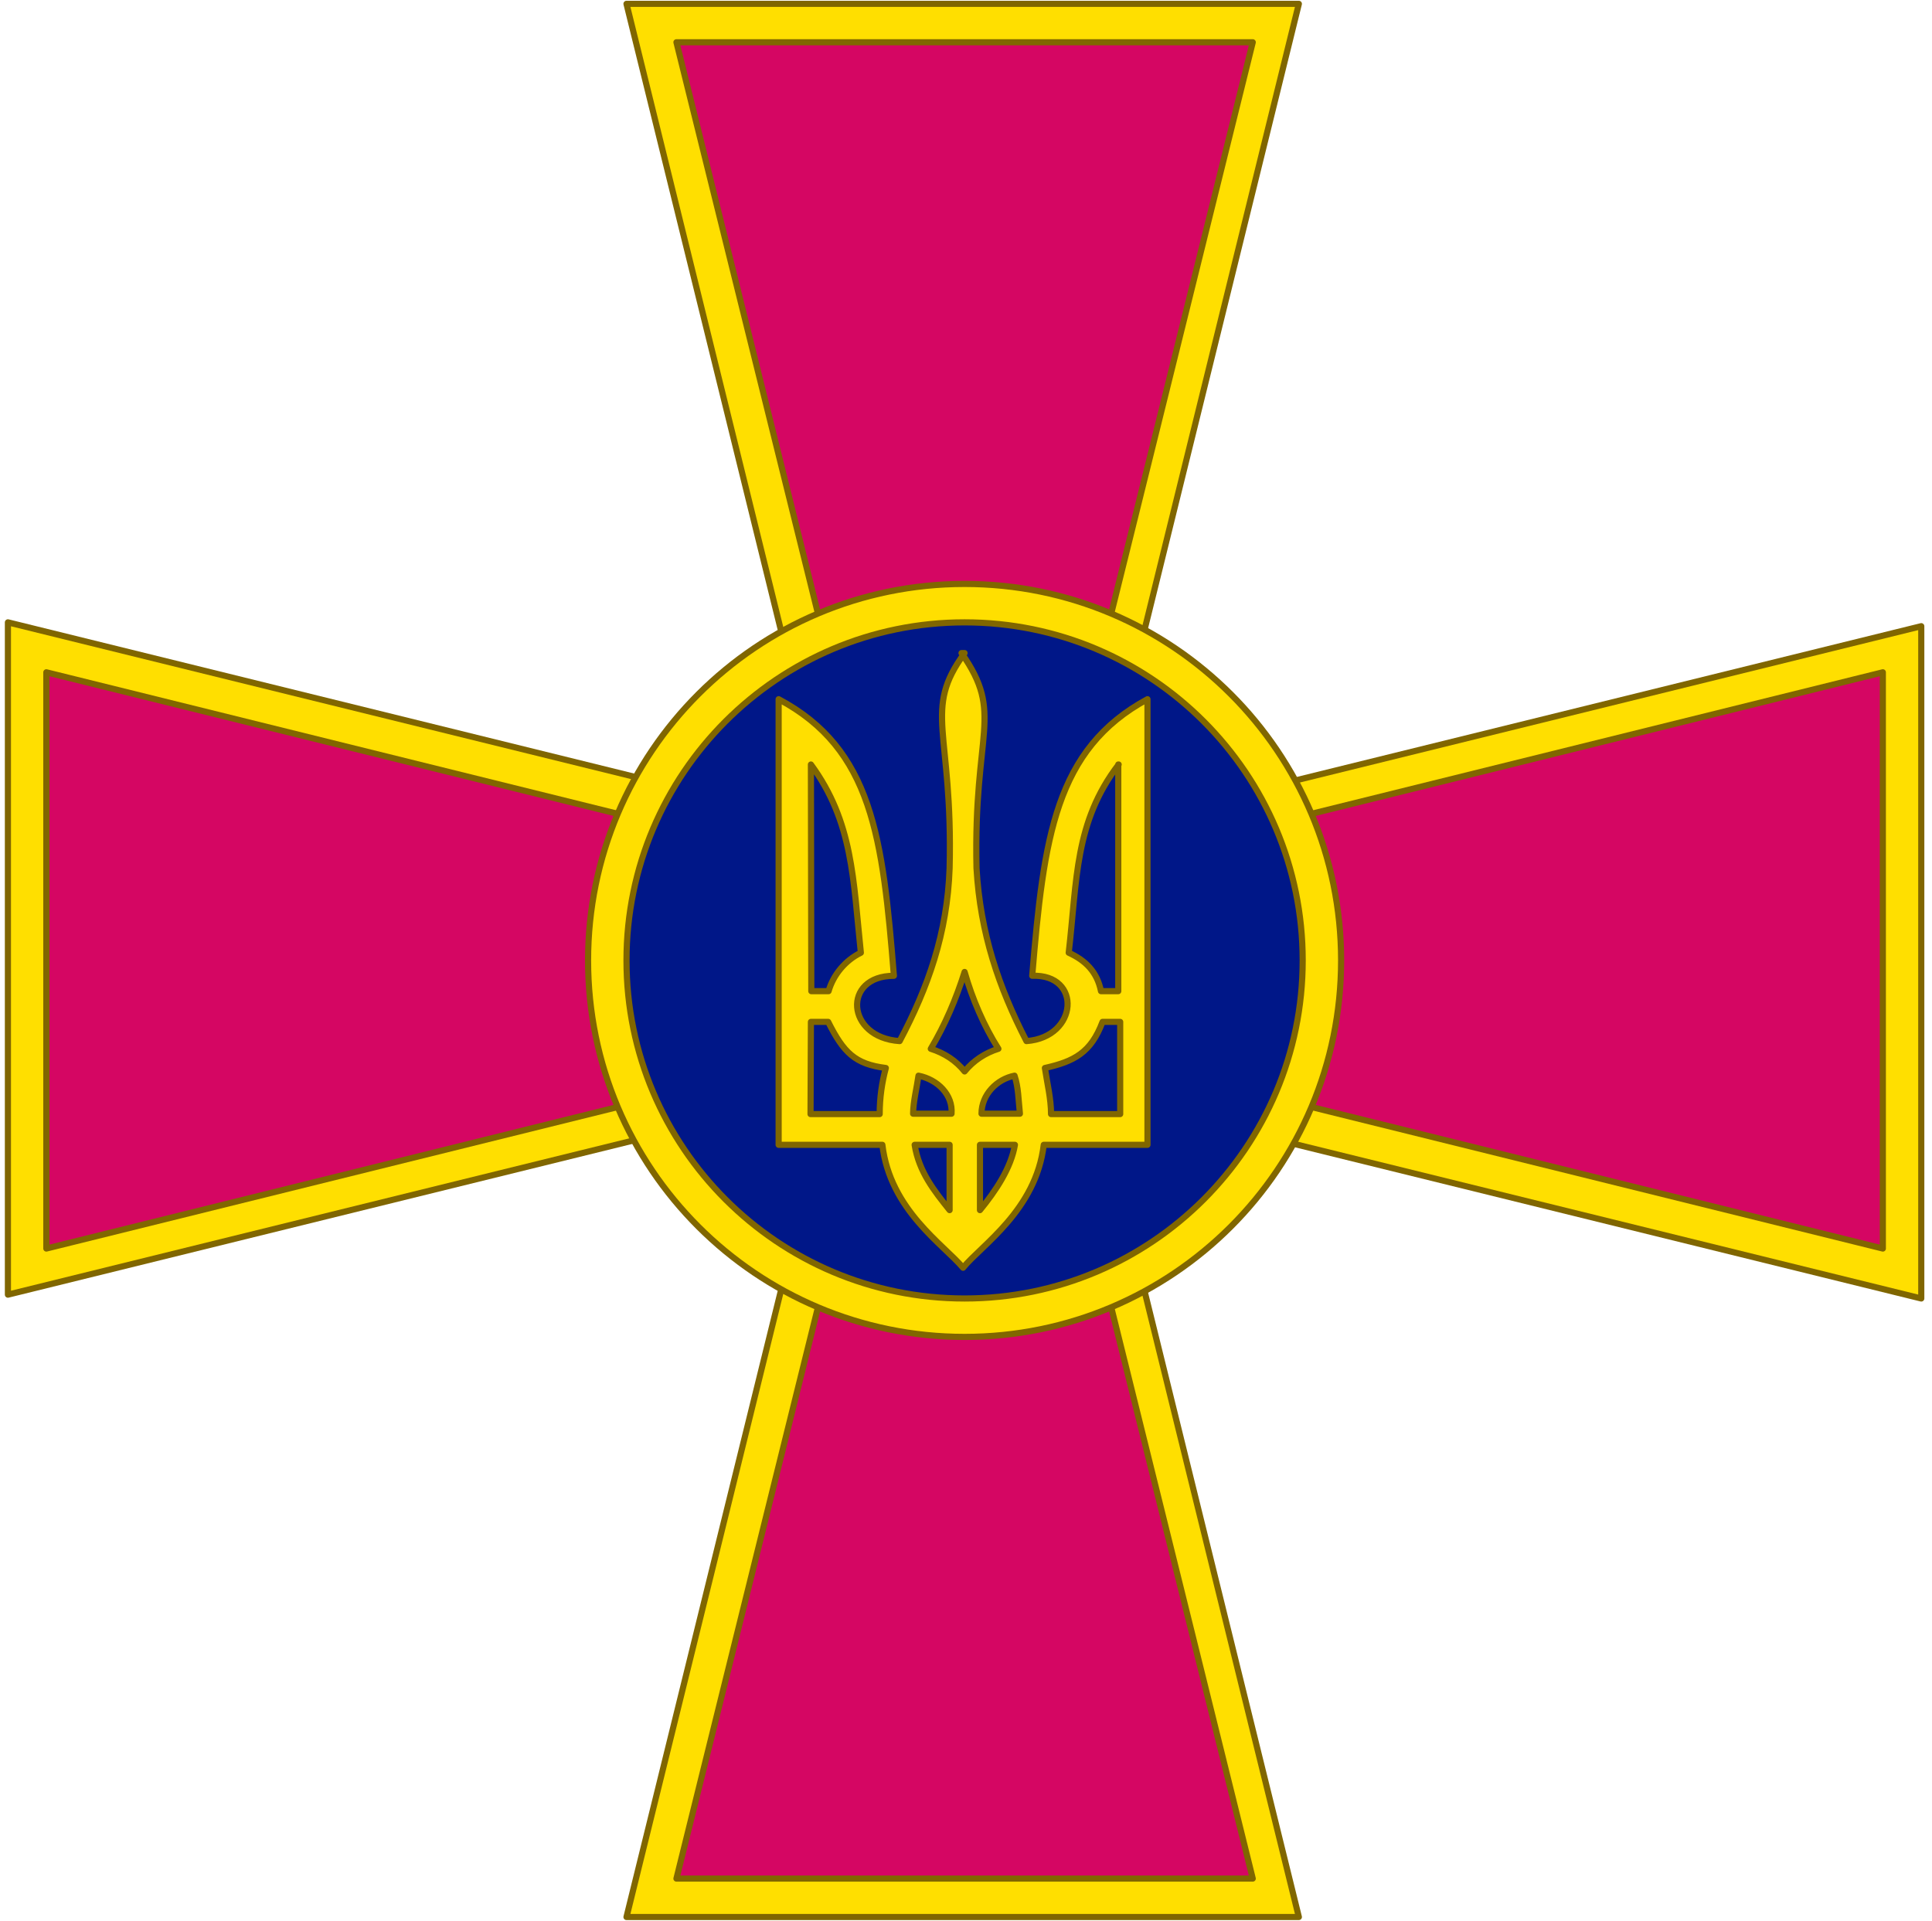 <svg width="176" height="175" viewBox="0 0 176 175" fill="none" xmlns="http://www.w3.org/2000/svg">
<g clip-path="url(#clip0_5_1388)">
<path d="M75.972 75.25L0.722 56.7V117.95L75.972 99.4" fill="#FFDF00"/>
<path d="M75.972 75.25L0.722 56.7V117.95L75.972 99.4" stroke="#806600" stroke-width="0.56" stroke-linecap="round" stroke-linejoin="round"/>
<path d="M80.522 94.85L4.222 113.75V61.25L80.522 80.15" fill="#D50663"/>
<path d="M80.522 94.85L4.222 113.75V61.25L80.522 80.15" stroke="#806600" stroke-width="0.56" stroke-linecap="round" stroke-linejoin="round"/>
<path d="M75.622 99.4L57.072 174.65H118.322L99.772 99.4" fill="#FFDF00"/>
<path d="M75.622 99.4L57.072 174.65H118.322L99.772 99.4" stroke="#806600" stroke-width="0.56" stroke-linecap="round" stroke-linejoin="round"/>
<path d="M95.222 94.85L114.122 171.15H61.622L80.522 94.85" fill="#D50663"/>
<path d="M95.222 94.85L114.122 171.15H61.622L80.522 94.85" stroke="#806600" stroke-width="0.56" stroke-linecap="round" stroke-linejoin="round"/>
<path d="M99.772 99.75L175.022 118.3V57.05L99.772 75.6" fill="#FFDF00"/>
<path d="M99.772 99.75L175.022 118.3V57.05L99.772 75.6" stroke="#806600" stroke-width="0.56" stroke-linecap="round" stroke-linejoin="round"/>
<path d="M95.222 80.15L171.522 61.25V113.75L95.222 94.85" fill="#D50663"/>
<path d="M95.222 80.15L171.522 61.25V113.75L95.222 94.85" stroke="#806600" stroke-width="0.56" stroke-linecap="round" stroke-linejoin="round"/>
<path d="M75.622 75.6L57.072 0.35H118.322L99.772 75.6" fill="#FFDF00"/>
<path d="M75.622 75.6L57.072 0.35H118.322L99.772 75.6" stroke="#806600" stroke-width="0.56" stroke-linecap="round" stroke-linejoin="round"/>
<path d="M95.222 80.15L114.122 3.85H61.622L80.522 80.15" fill="#D50663"/>
<path d="M95.222 80.15L114.122 3.85H61.622L80.522 80.15" stroke="#806600" stroke-width="0.56" stroke-linecap="round" stroke-linejoin="round"/>
<path d="M87.872 121.8C106.815 121.8 122.172 106.444 122.172 87.5C122.172 68.557 106.815 53.2 87.872 53.2C68.928 53.2 53.572 68.557 53.572 87.5C53.572 106.444 68.928 121.8 87.872 121.8Z" fill="#FFDF00" stroke="#806600" stroke-width="0.56" stroke-linecap="round" stroke-linejoin="round"/>
<path d="M87.872 118.3C104.882 118.3 118.672 104.511 118.672 87.5C118.672 70.49 104.882 56.7 87.872 56.7C70.861 56.7 57.072 70.49 57.072 87.5C57.072 104.511 70.861 118.3 87.872 118.3Z" fill="#001788" stroke="#806600" stroke-width="0.56" stroke-linecap="round" stroke-linejoin="round"/>
<path d="M87.872 59.5C84.022 64.75 86.822 66.5 86.507 79.1C86.297 85.05 84.547 89.95 81.957 94.85C77.057 94.535 76.707 88.9 81.432 88.9C80.417 76.3 79.472 68.25 70.932 63.7V104.3H80.382C81.082 110.25 85.982 113.4 87.732 115.5C89.377 113.47 94.382 110.25 95.082 104.3H104.532V63.7C96.132 68.25 95.082 76.3 94.032 88.9C98.582 88.725 98.232 94.5 93.507 94.85C90.987 89.95 89.307 85.05 88.957 79.1C88.677 66.5 91.512 65.1 87.592 59.5H87.872ZM73.872 69.65C77.722 74.9 77.722 80.15 78.422 86.8C76.987 87.5 75.902 88.83 75.482 90.3H73.907L73.872 69.65ZM101.872 69.65V90.3H100.297C99.947 88.55 98.897 87.5 97.357 86.8C98.127 80.15 97.882 74.9 101.907 69.65H101.872ZM87.872 88.55C88.572 91 89.622 93.45 90.952 95.55C89.727 95.935 88.677 96.635 87.872 97.615C87.102 96.635 86.017 95.935 84.792 95.55C86.087 93.38 87.102 91 87.872 88.55ZM73.872 93.1H75.447C76.847 95.9 77.897 96.95 80.697 97.3C80.347 98.595 80.137 99.995 80.137 101.5H73.837L73.872 93.1ZM100.472 93.1H102.047V101.5H95.747C95.747 100.1 95.397 98.7 95.187 97.3C97.847 96.705 99.387 95.9 100.437 93.1H100.472ZM83.672 98C85.422 98.35 86.822 99.75 86.682 101.465H83.182C83.182 100.415 83.532 99.015 83.672 98ZM92.422 98C92.772 99.05 92.772 100.1 92.912 101.465H89.412C89.412 99.715 90.812 98.315 92.422 98ZM83.322 104.3H86.507V110.25C85.107 108.5 83.707 106.75 83.322 104.3ZM89.272 104.3H92.457C92.107 106.4 90.707 108.5 89.272 110.25V104.3Z" fill="#FFDF00" stroke="#806600" stroke-width="0.56" stroke-linecap="round" stroke-linejoin="round"/>
</g>
<defs>
<clipPath id="clip0_5_1388">
<rect width="175" height="175" fill="white" transform="translate(0.372)"/>
</clipPath>
</defs>
</svg>

